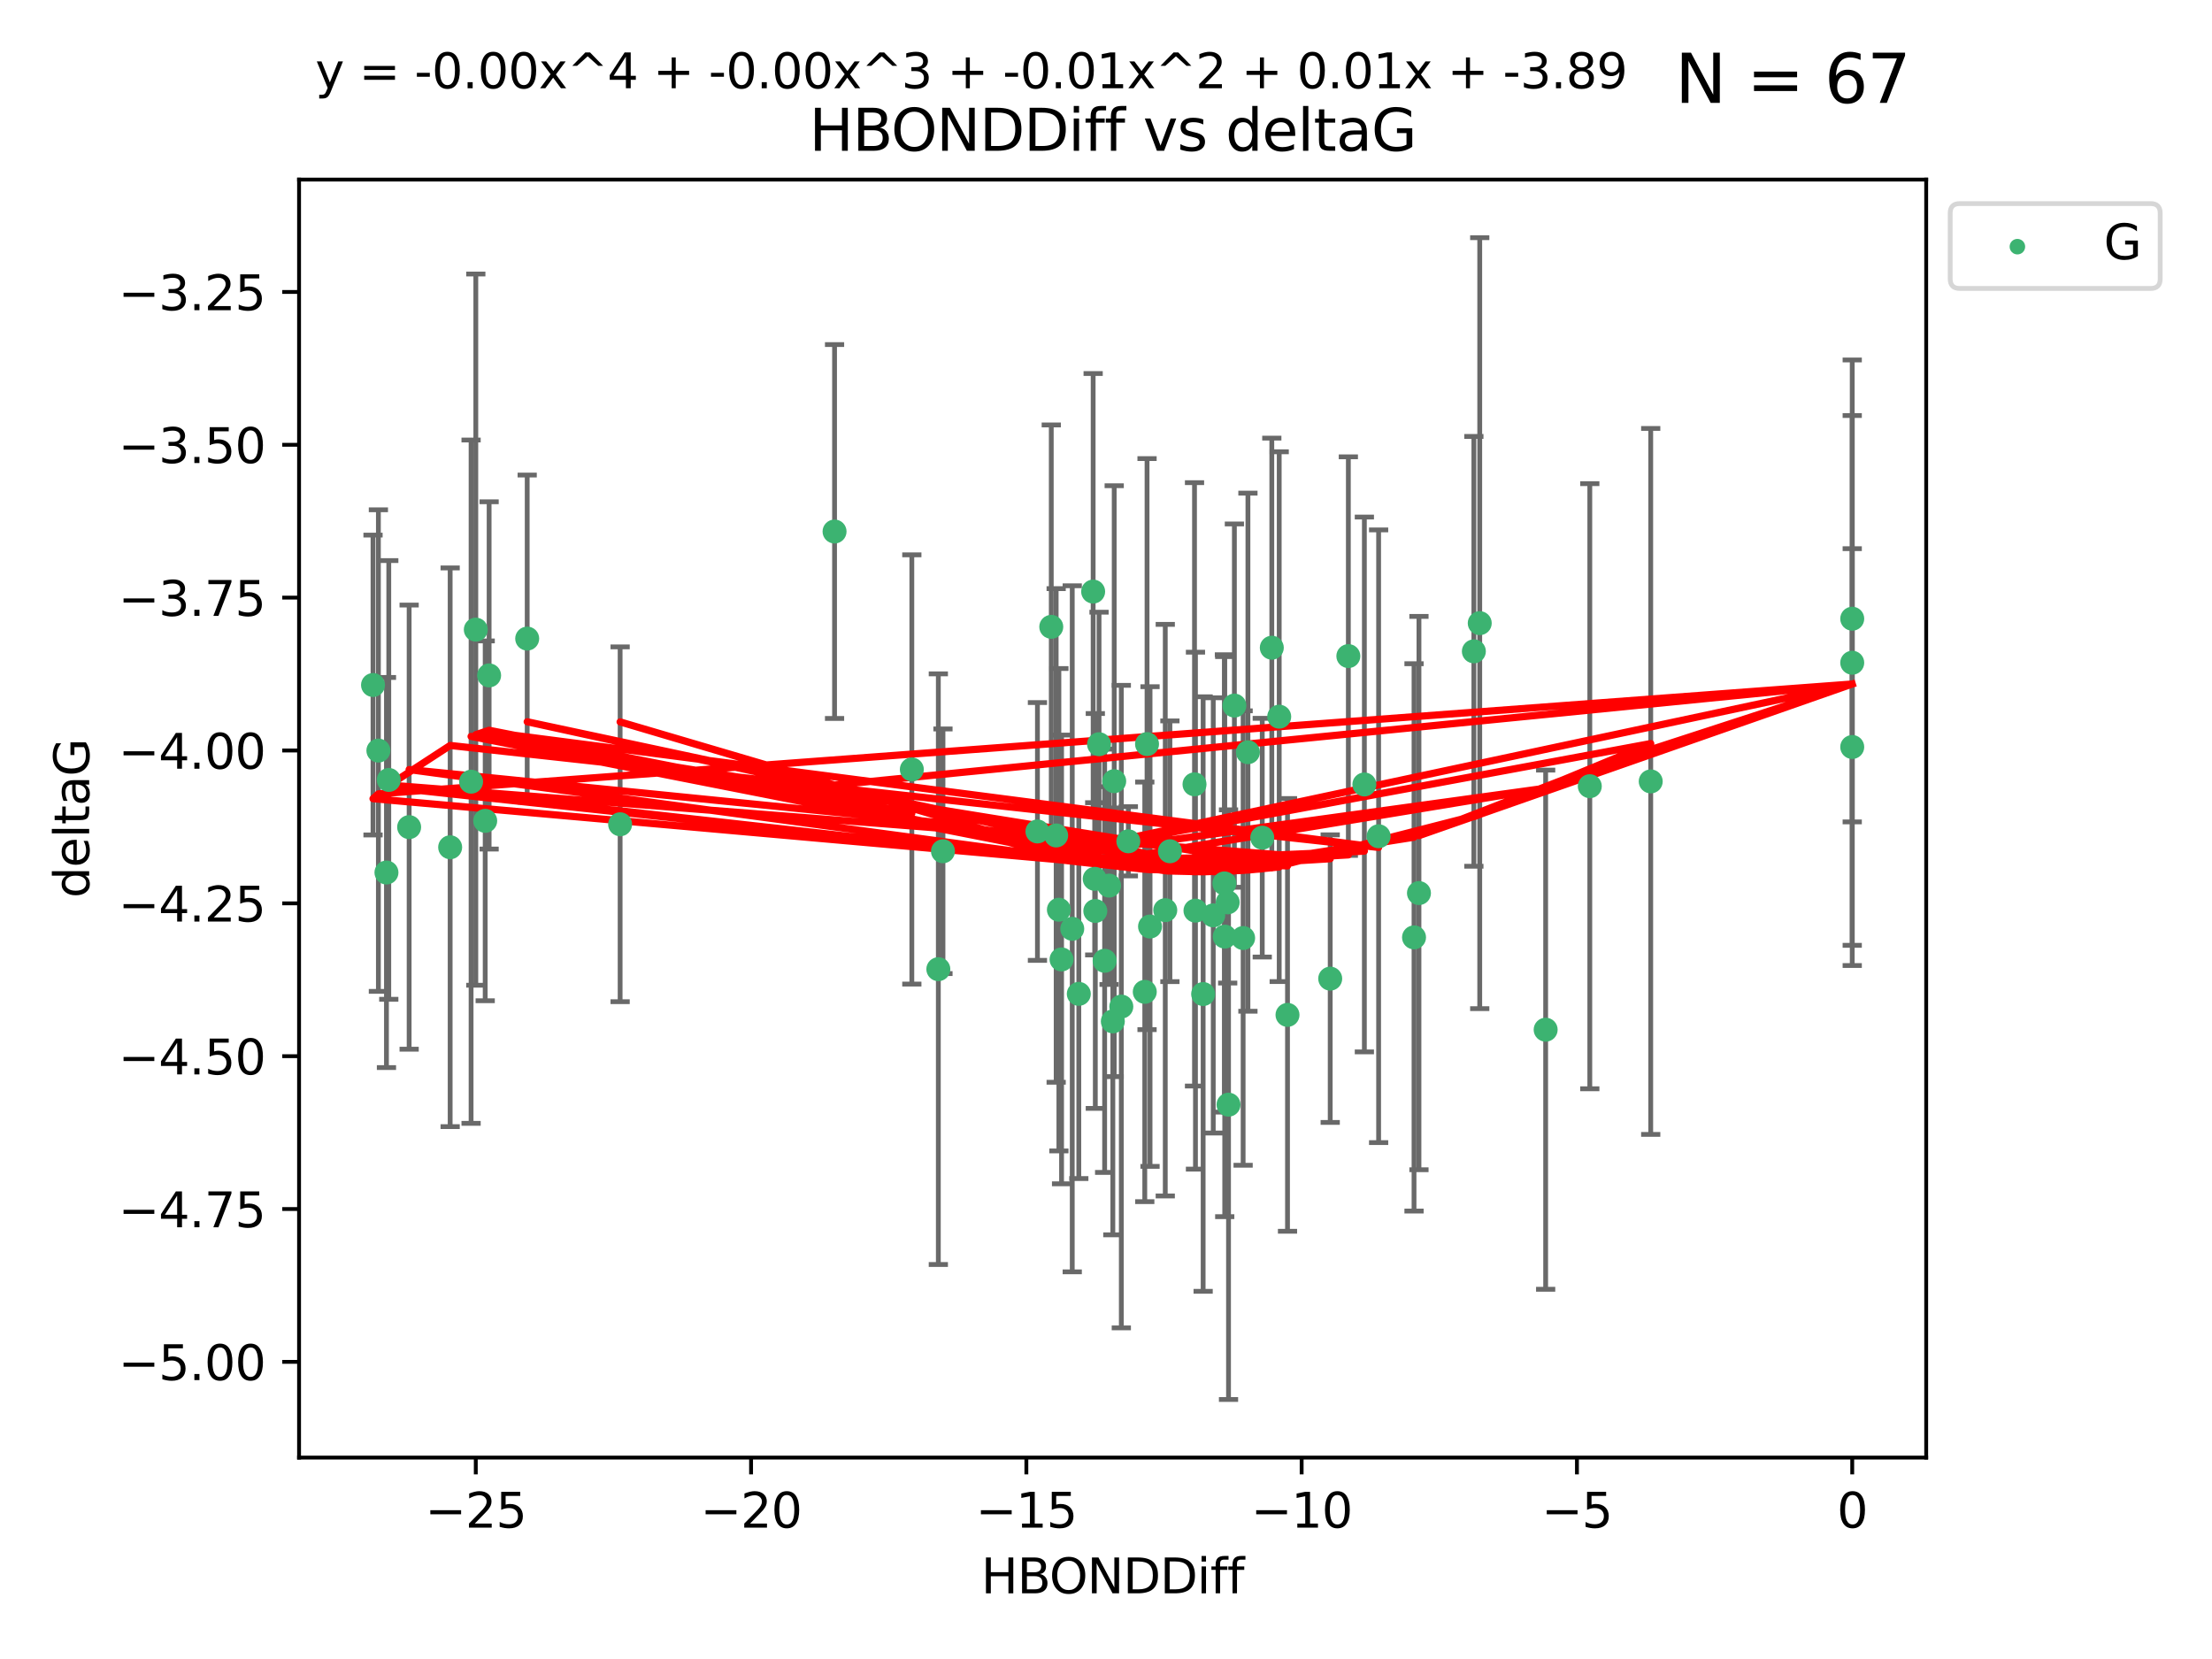 <?xml version="1.0" encoding="utf-8" standalone="no"?>
<!DOCTYPE svg PUBLIC "-//W3C//DTD SVG 1.1//EN"
  "http://www.w3.org/Graphics/SVG/1.1/DTD/svg11.dtd">
<svg xmlns:xlink="http://www.w3.org/1999/xlink" width="460.8pt" height="345.6pt" viewBox="0 0 460.8 345.6" xmlns="http://www.w3.org/2000/svg" version="1.1">
 <defs>
  <style type="text/css">*{stroke-linejoin: round; stroke-linecap: butt}</style>
 </defs>
 <g id="figure_1">
  <g id="patch_1">
   <path d="M 0 345.6 
L 460.8 345.6 
L 460.8 0 
L 0 0 
z
" style="fill: #ffffff"/>
  </g>
  <g id="axes_1">
   <g id="patch_2">
    <path d="M 62.3 303.64 
L 401.26 303.64 
L 401.26 37.411 
L 62.3 37.411 
z
" style="fill: #ffffff"/>
   </g>
   <g id="PathCollection_1">
    <defs>
     <path id="me299189ea7" d="M 0 1.118 
C 0.297 1.118 0.581 1 0.791 0.791 
C 1 0.581 1.118 0.297 1.118 0 
C 1.118 -0.297 1 -0.581 0.791 -0.791 
C 0.581 -1 0.297 -1.118 0 -1.118 
C -0.297 -1.118 -0.581 -1 -0.791 -0.791 
C -1 -0.581 -1.118 -0.297 -1.118 0 
C -1.118 0.297 -1 0.581 -0.791 0.791 
C -0.581 1 -0.297 1.118 0 1.118 
z
" style="stroke: #3cb371"/>
    </defs>
    <g clip-path="url(#pafaa0b114b)">
     <use xlink:href="#me299189ea7" x="243.714" y="177.334" style="fill: #3cb371; stroke: #3cb371"/>
     <use xlink:href="#me299189ea7" x="250.637" y="207.077" style="fill: #3cb371; stroke: #3cb371"/>
     <use xlink:href="#me299189ea7" x="258.966" y="195.407" style="fill: #3cb371; stroke: #3cb371"/>
     <use xlink:href="#me299189ea7" x="266.483" y="149.296" style="fill: #3cb371; stroke: #3cb371"/>
     <use xlink:href="#me299189ea7" x="259.966" y="156.695" style="fill: #3cb371; stroke: #3cb371"/>
     <use xlink:href="#me299189ea7" x="195.473" y="201.897" style="fill: #3cb371; stroke: #3cb371"/>
     <use xlink:href="#me299189ea7" x="85.231" y="172.307" style="fill: #3cb371; stroke: #3cb371"/>
     <use xlink:href="#me299189ea7" x="223.368" y="193.488" style="fill: #3cb371; stroke: #3cb371"/>
     <use xlink:href="#me299189ea7" x="255.75" y="187.979" style="fill: #3cb371; stroke: #3cb371"/>
     <use xlink:href="#me299189ea7" x="196.437" y="177.334" style="fill: #3cb371; stroke: #3cb371"/>
     <use xlink:href="#me299189ea7" x="221.143" y="199.867" style="fill: #3cb371; stroke: #3cb371"/>
     <use xlink:href="#me299189ea7" x="239.574" y="193.014" style="fill: #3cb371; stroke: #3cb371"/>
     <use xlink:href="#me299189ea7" x="277.107" y="203.867" style="fill: #3cb371; stroke: #3cb371"/>
     <use xlink:href="#me299189ea7" x="80.99" y="162.475" style="fill: #3cb371; stroke: #3cb371"/>
     <use xlink:href="#me299189ea7" x="238.478" y="206.62" style="fill: #3cb371; stroke: #3cb371"/>
     <use xlink:href="#me299189ea7" x="220.586" y="189.514" style="fill: #3cb371; stroke: #3cb371"/>
     <use xlink:href="#me299189ea7" x="268.211" y="211.421" style="fill: #3cb371; stroke: #3cb371"/>
     <use xlink:href="#me299189ea7" x="99.12" y="131.159" style="fill: #3cb371; stroke: #3cb371"/>
     <use xlink:href="#me299189ea7" x="101.892" y="140.7" style="fill: #3cb371; stroke: #3cb371"/>
     <use xlink:href="#me299189ea7" x="189.951" y="160.291" style="fill: #3cb371; stroke: #3cb371"/>
     <use xlink:href="#me299189ea7" x="98.136" y="162.838" style="fill: #3cb371; stroke: #3cb371"/>
     <use xlink:href="#me299189ea7" x="238.95" y="155.008" style="fill: #3cb371; stroke: #3cb371"/>
     <use xlink:href="#me299189ea7" x="255.068" y="184.029" style="fill: #3cb371; stroke: #3cb371"/>
     <use xlink:href="#me299189ea7" x="216.118" y="173.207" style="fill: #3cb371; stroke: #3cb371"/>
     <use xlink:href="#me299189ea7" x="242.746" y="189.605" style="fill: #3cb371; stroke: #3cb371"/>
     <use xlink:href="#me299189ea7" x="101.076" y="170.996" style="fill: #3cb371; stroke: #3cb371"/>
     <use xlink:href="#me299189ea7" x="287.192" y="174.206" style="fill: #3cb371; stroke: #3cb371"/>
     <use xlink:href="#me299189ea7" x="93.776" y="176.501" style="fill: #3cb371; stroke: #3cb371"/>
     <use xlink:href="#me299189ea7" x="80.506" y="181.763" style="fill: #3cb371; stroke: #3cb371"/>
     <use xlink:href="#me299189ea7" x="230.116" y="200.148" style="fill: #3cb371; stroke: #3cb371"/>
     <use xlink:href="#me299189ea7" x="233.59" y="209.692" style="fill: #3cb371; stroke: #3cb371"/>
     <use xlink:href="#me299189ea7" x="228.174" y="189.772" style="fill: #3cb371; stroke: #3cb371"/>
     <use xlink:href="#me299189ea7" x="249.039" y="189.704" style="fill: #3cb371; stroke: #3cb371"/>
     <use xlink:href="#me299189ea7" x="294.568" y="195.273" style="fill: #3cb371; stroke: #3cb371"/>
     <use xlink:href="#me299189ea7" x="248.839" y="163.39" style="fill: #3cb371; stroke: #3cb371"/>
     <use xlink:href="#me299189ea7" x="231.04" y="184.488" style="fill: #3cb371; stroke: #3cb371"/>
     <use xlink:href="#me299189ea7" x="262.95" y="174.506" style="fill: #3cb371; stroke: #3cb371"/>
     <use xlink:href="#me299189ea7" x="255.134" y="195.114" style="fill: #3cb371; stroke: #3cb371"/>
     <use xlink:href="#me299189ea7" x="252.743" y="190.692" style="fill: #3cb371; stroke: #3cb371"/>
     <use xlink:href="#me299189ea7" x="109.825" y="133.03" style="fill: #3cb371; stroke: #3cb371"/>
     <use xlink:href="#me299189ea7" x="255.923" y="230.122" style="fill: #3cb371; stroke: #3cb371"/>
     <use xlink:href="#me299189ea7" x="232.11" y="162.733" style="fill: #3cb371; stroke: #3cb371"/>
     <use xlink:href="#me299189ea7" x="228.048" y="183.074" style="fill: #3cb371; stroke: #3cb371"/>
     <use xlink:href="#me299189ea7" x="284.223" y="163.418" style="fill: #3cb371; stroke: #3cb371"/>
     <use xlink:href="#me299189ea7" x="231.824" y="212.774" style="fill: #3cb371; stroke: #3cb371"/>
     <use xlink:href="#me299189ea7" x="224.734" y="207.041" style="fill: #3cb371; stroke: #3cb371"/>
     <use xlink:href="#me299189ea7" x="280.886" y="136.676" style="fill: #3cb371; stroke: #3cb371"/>
     <use xlink:href="#me299189ea7" x="235.055" y="175.257" style="fill: #3cb371; stroke: #3cb371"/>
     <use xlink:href="#me299189ea7" x="257.145" y="146.986" style="fill: #3cb371; stroke: #3cb371"/>
     <use xlink:href="#me299189ea7" x="220.018" y="174.041" style="fill: #3cb371; stroke: #3cb371"/>
     <use xlink:href="#me299189ea7" x="321.988" y="214.503" style="fill: #3cb371; stroke: #3cb371"/>
     <use xlink:href="#me299189ea7" x="227.723" y="123.236" style="fill: #3cb371; stroke: #3cb371"/>
     <use xlink:href="#me299189ea7" x="77.707" y="142.702" style="fill: #3cb371; stroke: #3cb371"/>
     <use xlink:href="#me299189ea7" x="78.826" y="156.36" style="fill: #3cb371; stroke: #3cb371"/>
     <use xlink:href="#me299189ea7" x="385.853" y="155.613" style="fill: #3cb371; stroke: #3cb371"/>
     <use xlink:href="#me299189ea7" x="173.853" y="110.724" style="fill: #3cb371; stroke: #3cb371"/>
     <use xlink:href="#me299189ea7" x="129.184" y="171.713" style="fill: #3cb371; stroke: #3cb371"/>
     <use xlink:href="#me299189ea7" x="228.95" y="155.033" style="fill: #3cb371; stroke: #3cb371"/>
     <use xlink:href="#me299189ea7" x="264.941" y="134.929" style="fill: #3cb371; stroke: #3cb371"/>
     <use xlink:href="#me299189ea7" x="308.256" y="129.815" style="fill: #3cb371; stroke: #3cb371"/>
     <use xlink:href="#me299189ea7" x="307.034" y="135.686" style="fill: #3cb371; stroke: #3cb371"/>
     <use xlink:href="#me299189ea7" x="343.876" y="162.783" style="fill: #3cb371; stroke: #3cb371"/>
     <use xlink:href="#me299189ea7" x="218.998" y="130.581" style="fill: #3cb371; stroke: #3cb371"/>
     <use xlink:href="#me299189ea7" x="385.853" y="138.06" style="fill: #3cb371; stroke: #3cb371"/>
     <use xlink:href="#me299189ea7" x="295.595" y="186.045" style="fill: #3cb371; stroke: #3cb371"/>
     <use xlink:href="#me299189ea7" x="331.184" y="163.781" style="fill: #3cb371; stroke: #3cb371"/>
     <use xlink:href="#me299189ea7" x="385.853" y="128.89" style="fill: #3cb371; stroke: #3cb371"/>
    </g>
   </g>
   <g id="matplotlib.axis_1">
    <g id="xtick_1">
     <g id="line2d_1">
      <defs>
       <path id="m59711a74e2" d="M 0 0 
L 0 3.5 
" style="stroke: #000000; stroke-width: 0.8"/>
      </defs>
      <g>
       <use xlink:href="#m59711a74e2" x="99.114" y="303.64" style="stroke: #000000; stroke-width: 0.8"/>
      </g>
     </g>
     <g id="text_1">
      <!-- −25 -->
      <g transform="translate(88.562 318.238)scale(0.1 -0.1)">
       <defs>
        <path id="DejaVuSans-2212" d="M 678 2272 
L 4684 2272 
L 4684 1741 
L 678 1741 
L 678 2272 
z
" transform="scale(0.016)"/>
        <path id="DejaVuSans-32" d="M 1228 531 
L 3431 531 
L 3431 0 
L 469 0 
L 469 531 
Q 828 903 1448 1529 
Q 2069 2156 2228 2338 
Q 2531 2678 2651 2914 
Q 2772 3150 2772 3378 
Q 2772 3750 2511 3984 
Q 2250 4219 1831 4219 
Q 1534 4219 1204 4116 
Q 875 4013 500 3803 
L 500 4441 
Q 881 4594 1212 4672 
Q 1544 4750 1819 4750 
Q 2544 4750 2975 4387 
Q 3406 4025 3406 3419 
Q 3406 3131 3298 2873 
Q 3191 2616 2906 2266 
Q 2828 2175 2409 1742 
Q 1991 1309 1228 531 
z
" transform="scale(0.016)"/>
        <path id="DejaVuSans-35" d="M 691 4666 
L 3169 4666 
L 3169 4134 
L 1269 4134 
L 1269 2991 
Q 1406 3038 1543 3061 
Q 1681 3084 1819 3084 
Q 2600 3084 3056 2656 
Q 3513 2228 3513 1497 
Q 3513 744 3044 326 
Q 2575 -91 1722 -91 
Q 1428 -91 1123 -41 
Q 819 9 494 109 
L 494 744 
Q 775 591 1075 516 
Q 1375 441 1709 441 
Q 2250 441 2565 725 
Q 2881 1009 2881 1497 
Q 2881 1984 2565 2268 
Q 2250 2553 1709 2553 
Q 1456 2553 1204 2497 
Q 953 2441 691 2322 
L 691 4666 
z
" transform="scale(0.016)"/>
       </defs>
       <use xlink:href="#DejaVuSans-2212"/>
       <use xlink:href="#DejaVuSans-32" x="83.789"/>
       <use xlink:href="#DejaVuSans-35" x="147.412"/>
      </g>
     </g>
    </g>
    <g id="xtick_2">
     <g id="line2d_2">
      <g>
       <use xlink:href="#m59711a74e2" x="156.462" y="303.64" style="stroke: #000000; stroke-width: 0.8"/>
      </g>
     </g>
     <g id="text_2">
      <!-- −20 -->
      <g transform="translate(145.909 318.238)scale(0.1 -0.1)">
       <defs>
        <path id="DejaVuSans-30" d="M 2034 4250 
Q 1547 4250 1301 3770 
Q 1056 3291 1056 2328 
Q 1056 1369 1301 889 
Q 1547 409 2034 409 
Q 2525 409 2770 889 
Q 3016 1369 3016 2328 
Q 3016 3291 2770 3770 
Q 2525 4250 2034 4250 
z
M 2034 4750 
Q 2819 4750 3233 4129 
Q 3647 3509 3647 2328 
Q 3647 1150 3233 529 
Q 2819 -91 2034 -91 
Q 1250 -91 836 529 
Q 422 1150 422 2328 
Q 422 3509 836 4129 
Q 1250 4750 2034 4750 
z
" transform="scale(0.016)"/>
       </defs>
       <use xlink:href="#DejaVuSans-2212"/>
       <use xlink:href="#DejaVuSans-32" x="83.789"/>
       <use xlink:href="#DejaVuSans-30" x="147.412"/>
      </g>
     </g>
    </g>
    <g id="xtick_3">
     <g id="line2d_3">
      <g>
       <use xlink:href="#m59711a74e2" x="213.81" y="303.64" style="stroke: #000000; stroke-width: 0.8"/>
      </g>
     </g>
     <g id="text_3">
      <!-- −15 -->
      <g transform="translate(203.257 318.238)scale(0.1 -0.1)">
       <defs>
        <path id="DejaVuSans-31" d="M 794 531 
L 1825 531 
L 1825 4091 
L 703 3866 
L 703 4441 
L 1819 4666 
L 2450 4666 
L 2450 531 
L 3481 531 
L 3481 0 
L 794 0 
L 794 531 
z
" transform="scale(0.016)"/>
       </defs>
       <use xlink:href="#DejaVuSans-2212"/>
       <use xlink:href="#DejaVuSans-31" x="83.789"/>
       <use xlink:href="#DejaVuSans-35" x="147.412"/>
      </g>
     </g>
    </g>
    <g id="xtick_4">
     <g id="line2d_4">
      <g>
       <use xlink:href="#m59711a74e2" x="271.157" y="303.64" style="stroke: #000000; stroke-width: 0.8"/>
      </g>
     </g>
     <g id="text_4">
      <!-- −10 -->
      <g transform="translate(260.605 318.238)scale(0.1 -0.1)">
       <use xlink:href="#DejaVuSans-2212"/>
       <use xlink:href="#DejaVuSans-31" x="83.789"/>
       <use xlink:href="#DejaVuSans-30" x="147.412"/>
      </g>
     </g>
    </g>
    <g id="xtick_5">
     <g id="line2d_5">
      <g>
       <use xlink:href="#m59711a74e2" x="328.505" y="303.64" style="stroke: #000000; stroke-width: 0.8"/>
      </g>
     </g>
     <g id="text_5">
      <!-- −5 -->
      <g transform="translate(321.134 318.238)scale(0.1 -0.1)">
       <use xlink:href="#DejaVuSans-2212"/>
       <use xlink:href="#DejaVuSans-35" x="83.789"/>
      </g>
     </g>
    </g>
    <g id="xtick_6">
     <g id="line2d_6">
      <g>
       <use xlink:href="#m59711a74e2" x="385.853" y="303.64" style="stroke: #000000; stroke-width: 0.8"/>
      </g>
     </g>
     <g id="text_6">
      <!-- 0 -->
      <g transform="translate(382.671 318.238)scale(0.1 -0.1)">
       <use xlink:href="#DejaVuSans-30"/>
      </g>
     </g>
    </g>
    <g id="text_7">
     <!-- HBONDDiff -->
     <g transform="translate(204.391 331.917)scale(0.1 -0.1)">
      <defs>
       <path id="DejaVuSans-48" d="M 628 4666 
L 1259 4666 
L 1259 2753 
L 3553 2753 
L 3553 4666 
L 4184 4666 
L 4184 0 
L 3553 0 
L 3553 2222 
L 1259 2222 
L 1259 0 
L 628 0 
L 628 4666 
z
" transform="scale(0.016)"/>
       <path id="DejaVuSans-42" d="M 1259 2228 
L 1259 519 
L 2272 519 
Q 2781 519 3026 730 
Q 3272 941 3272 1375 
Q 3272 1813 3026 2020 
Q 2781 2228 2272 2228 
L 1259 2228 
z
M 1259 4147 
L 1259 2741 
L 2194 2741 
Q 2656 2741 2882 2914 
Q 3109 3088 3109 3444 
Q 3109 3797 2882 3972 
Q 2656 4147 2194 4147 
L 1259 4147 
z
M 628 4666 
L 2241 4666 
Q 2963 4666 3353 4366 
Q 3744 4066 3744 3513 
Q 3744 3084 3544 2831 
Q 3344 2578 2956 2516 
Q 3422 2416 3680 2098 
Q 3938 1781 3938 1306 
Q 3938 681 3513 340 
Q 3088 0 2303 0 
L 628 0 
L 628 4666 
z
" transform="scale(0.016)"/>
       <path id="DejaVuSans-4f" d="M 2522 4238 
Q 1834 4238 1429 3725 
Q 1025 3213 1025 2328 
Q 1025 1447 1429 934 
Q 1834 422 2522 422 
Q 3209 422 3611 934 
Q 4013 1447 4013 2328 
Q 4013 3213 3611 3725 
Q 3209 4238 2522 4238 
z
M 2522 4750 
Q 3503 4750 4090 4092 
Q 4678 3434 4678 2328 
Q 4678 1225 4090 567 
Q 3503 -91 2522 -91 
Q 1538 -91 948 565 
Q 359 1222 359 2328 
Q 359 3434 948 4092 
Q 1538 4750 2522 4750 
z
" transform="scale(0.016)"/>
       <path id="DejaVuSans-4e" d="M 628 4666 
L 1478 4666 
L 3547 763 
L 3547 4666 
L 4159 4666 
L 4159 0 
L 3309 0 
L 1241 3903 
L 1241 0 
L 628 0 
L 628 4666 
z
" transform="scale(0.016)"/>
       <path id="DejaVuSans-44" d="M 1259 4147 
L 1259 519 
L 2022 519 
Q 2988 519 3436 956 
Q 3884 1394 3884 2338 
Q 3884 3275 3436 3711 
Q 2988 4147 2022 4147 
L 1259 4147 
z
M 628 4666 
L 1925 4666 
Q 3281 4666 3915 4102 
Q 4550 3538 4550 2338 
Q 4550 1131 3912 565 
Q 3275 0 1925 0 
L 628 0 
L 628 4666 
z
" transform="scale(0.016)"/>
       <path id="DejaVuSans-69" d="M 603 3500 
L 1178 3500 
L 1178 0 
L 603 0 
L 603 3500 
z
M 603 4863 
L 1178 4863 
L 1178 4134 
L 603 4134 
L 603 4863 
z
" transform="scale(0.016)"/>
       <path id="DejaVuSans-66" d="M 2375 4863 
L 2375 4384 
L 1825 4384 
Q 1516 4384 1395 4259 
Q 1275 4134 1275 3809 
L 1275 3500 
L 2222 3500 
L 2222 3053 
L 1275 3053 
L 1275 0 
L 697 0 
L 697 3053 
L 147 3053 
L 147 3500 
L 697 3500 
L 697 3744 
Q 697 4328 969 4595 
Q 1241 4863 1831 4863 
L 2375 4863 
z
" transform="scale(0.016)"/>
      </defs>
      <use xlink:href="#DejaVuSans-48"/>
      <use xlink:href="#DejaVuSans-42" x="75.195"/>
      <use xlink:href="#DejaVuSans-4f" x="142.049"/>
      <use xlink:href="#DejaVuSans-4e" x="220.76"/>
      <use xlink:href="#DejaVuSans-44" x="295.564"/>
      <use xlink:href="#DejaVuSans-44" x="372.566"/>
      <use xlink:href="#DejaVuSans-69" x="449.568"/>
      <use xlink:href="#DejaVuSans-66" x="477.352"/>
      <use xlink:href="#DejaVuSans-66" x="512.557"/>
     </g>
    </g>
   </g>
   <g id="matplotlib.axis_2">
    <g id="ytick_1">
     <g id="line2d_7">
      <defs>
       <path id="m1ad80d3cad" d="M 0 0 
L -3.5 0 
" style="stroke: #000000; stroke-width: 0.8"/>
      </defs>
      <g>
       <use xlink:href="#m1ad80d3cad" x="62.3" y="283.7" style="stroke: #000000; stroke-width: 0.8"/>
      </g>
     </g>
     <g id="text_8">
      <!-- −5.00 -->
      <g transform="translate(24.655 287.499)scale(0.1 -0.1)">
       <defs>
        <path id="DejaVuSans-2e" d="M 684 794 
L 1344 794 
L 1344 0 
L 684 0 
L 684 794 
z
" transform="scale(0.016)"/>
       </defs>
       <use xlink:href="#DejaVuSans-2212"/>
       <use xlink:href="#DejaVuSans-35" x="83.789"/>
       <use xlink:href="#DejaVuSans-2e" x="147.412"/>
       <use xlink:href="#DejaVuSans-30" x="179.199"/>
       <use xlink:href="#DejaVuSans-30" x="242.822"/>
      </g>
     </g>
    </g>
    <g id="ytick_2">
     <g id="line2d_8">
      <g>
       <use xlink:href="#m1ad80d3cad" x="62.3" y="251.86" style="stroke: #000000; stroke-width: 0.8"/>
      </g>
     </g>
     <g id="text_9">
      <!-- −4.75 -->
      <g transform="translate(24.655 255.659)scale(0.1 -0.1)">
       <defs>
        <path id="DejaVuSans-34" d="M 2419 4116 
L 825 1625 
L 2419 1625 
L 2419 4116 
z
M 2253 4666 
L 3047 4666 
L 3047 1625 
L 3713 1625 
L 3713 1100 
L 3047 1100 
L 3047 0 
L 2419 0 
L 2419 1100 
L 313 1100 
L 313 1709 
L 2253 4666 
z
" transform="scale(0.016)"/>
        <path id="DejaVuSans-37" d="M 525 4666 
L 3525 4666 
L 3525 4397 
L 1831 0 
L 1172 0 
L 2766 4134 
L 525 4134 
L 525 4666 
z
" transform="scale(0.016)"/>
       </defs>
       <use xlink:href="#DejaVuSans-2212"/>
       <use xlink:href="#DejaVuSans-34" x="83.789"/>
       <use xlink:href="#DejaVuSans-2e" x="147.412"/>
       <use xlink:href="#DejaVuSans-37" x="179.199"/>
       <use xlink:href="#DejaVuSans-35" x="242.822"/>
      </g>
     </g>
    </g>
    <g id="ytick_3">
     <g id="line2d_9">
      <g>
       <use xlink:href="#m1ad80d3cad" x="62.3" y="220.02" style="stroke: #000000; stroke-width: 0.8"/>
      </g>
     </g>
     <g id="text_10">
      <!-- −4.50 -->
      <g transform="translate(24.655 223.819)scale(0.1 -0.1)">
       <use xlink:href="#DejaVuSans-2212"/>
       <use xlink:href="#DejaVuSans-34" x="83.789"/>
       <use xlink:href="#DejaVuSans-2e" x="147.412"/>
       <use xlink:href="#DejaVuSans-35" x="179.199"/>
       <use xlink:href="#DejaVuSans-30" x="242.822"/>
      </g>
     </g>
    </g>
    <g id="ytick_4">
     <g id="line2d_10">
      <g>
       <use xlink:href="#m1ad80d3cad" x="62.3" y="188.18" style="stroke: #000000; stroke-width: 0.8"/>
      </g>
     </g>
     <g id="text_11">
      <!-- −4.25 -->
      <g transform="translate(24.655 191.979)scale(0.1 -0.1)">
       <use xlink:href="#DejaVuSans-2212"/>
       <use xlink:href="#DejaVuSans-34" x="83.789"/>
       <use xlink:href="#DejaVuSans-2e" x="147.412"/>
       <use xlink:href="#DejaVuSans-32" x="179.199"/>
       <use xlink:href="#DejaVuSans-35" x="242.822"/>
      </g>
     </g>
    </g>
    <g id="ytick_5">
     <g id="line2d_11">
      <g>
       <use xlink:href="#m1ad80d3cad" x="62.3" y="156.339" style="stroke: #000000; stroke-width: 0.8"/>
      </g>
     </g>
     <g id="text_12">
      <!-- −4.00 -->
      <g transform="translate(24.655 160.139)scale(0.1 -0.1)">
       <use xlink:href="#DejaVuSans-2212"/>
       <use xlink:href="#DejaVuSans-34" x="83.789"/>
       <use xlink:href="#DejaVuSans-2e" x="147.412"/>
       <use xlink:href="#DejaVuSans-30" x="179.199"/>
       <use xlink:href="#DejaVuSans-30" x="242.822"/>
      </g>
     </g>
    </g>
    <g id="ytick_6">
     <g id="line2d_12">
      <g>
       <use xlink:href="#m1ad80d3cad" x="62.3" y="124.499" style="stroke: #000000; stroke-width: 0.8"/>
      </g>
     </g>
     <g id="text_13">
      <!-- −3.75 -->
      <g transform="translate(24.655 128.299)scale(0.1 -0.1)">
       <defs>
        <path id="DejaVuSans-33" d="M 2597 2516 
Q 3050 2419 3304 2112 
Q 3559 1806 3559 1356 
Q 3559 666 3084 287 
Q 2609 -91 1734 -91 
Q 1441 -91 1130 -33 
Q 819 25 488 141 
L 488 750 
Q 750 597 1062 519 
Q 1375 441 1716 441 
Q 2309 441 2620 675 
Q 2931 909 2931 1356 
Q 2931 1769 2642 2001 
Q 2353 2234 1838 2234 
L 1294 2234 
L 1294 2753 
L 1863 2753 
Q 2328 2753 2575 2939 
Q 2822 3125 2822 3475 
Q 2822 3834 2567 4026 
Q 2313 4219 1838 4219 
Q 1578 4219 1281 4162 
Q 984 4106 628 3988 
L 628 4550 
Q 988 4650 1302 4700 
Q 1616 4750 1894 4750 
Q 2613 4750 3031 4423 
Q 3450 4097 3450 3541 
Q 3450 3153 3228 2886 
Q 3006 2619 2597 2516 
z
" transform="scale(0.016)"/>
       </defs>
       <use xlink:href="#DejaVuSans-2212"/>
       <use xlink:href="#DejaVuSans-33" x="83.789"/>
       <use xlink:href="#DejaVuSans-2e" x="147.412"/>
       <use xlink:href="#DejaVuSans-37" x="179.199"/>
       <use xlink:href="#DejaVuSans-35" x="242.822"/>
      </g>
     </g>
    </g>
    <g id="ytick_7">
     <g id="line2d_13">
      <g>
       <use xlink:href="#m1ad80d3cad" x="62.3" y="92.659" style="stroke: #000000; stroke-width: 0.8"/>
      </g>
     </g>
     <g id="text_14">
      <!-- −3.50 -->
      <g transform="translate(24.655 96.458)scale(0.1 -0.1)">
       <use xlink:href="#DejaVuSans-2212"/>
       <use xlink:href="#DejaVuSans-33" x="83.789"/>
       <use xlink:href="#DejaVuSans-2e" x="147.412"/>
       <use xlink:href="#DejaVuSans-35" x="179.199"/>
       <use xlink:href="#DejaVuSans-30" x="242.822"/>
      </g>
     </g>
    </g>
    <g id="ytick_8">
     <g id="line2d_14">
      <g>
       <use xlink:href="#m1ad80d3cad" x="62.3" y="60.819" style="stroke: #000000; stroke-width: 0.8"/>
      </g>
     </g>
     <g id="text_15">
      <!-- −3.25 -->
      <g transform="translate(24.655 64.618)scale(0.1 -0.1)">
       <use xlink:href="#DejaVuSans-2212"/>
       <use xlink:href="#DejaVuSans-33" x="83.789"/>
       <use xlink:href="#DejaVuSans-2e" x="147.412"/>
       <use xlink:href="#DejaVuSans-32" x="179.199"/>
       <use xlink:href="#DejaVuSans-35" x="242.822"/>
      </g>
     </g>
    </g>
    <g id="text_16">
     <!-- deltaG -->
     <g transform="translate(18.575 187.064)rotate(-90)scale(0.1 -0.1)">
      <defs>
       <path id="DejaVuSans-64" d="M 2906 2969 
L 2906 4863 
L 3481 4863 
L 3481 0 
L 2906 0 
L 2906 525 
Q 2725 213 2448 61 
Q 2172 -91 1784 -91 
Q 1150 -91 751 415 
Q 353 922 353 1747 
Q 353 2572 751 3078 
Q 1150 3584 1784 3584 
Q 2172 3584 2448 3432 
Q 2725 3281 2906 2969 
z
M 947 1747 
Q 947 1113 1208 752 
Q 1469 391 1925 391 
Q 2381 391 2643 752 
Q 2906 1113 2906 1747 
Q 2906 2381 2643 2742 
Q 2381 3103 1925 3103 
Q 1469 3103 1208 2742 
Q 947 2381 947 1747 
z
" transform="scale(0.016)"/>
       <path id="DejaVuSans-65" d="M 3597 1894 
L 3597 1613 
L 953 1613 
Q 991 1019 1311 708 
Q 1631 397 2203 397 
Q 2534 397 2845 478 
Q 3156 559 3463 722 
L 3463 178 
Q 3153 47 2828 -22 
Q 2503 -91 2169 -91 
Q 1331 -91 842 396 
Q 353 884 353 1716 
Q 353 2575 817 3079 
Q 1281 3584 2069 3584 
Q 2775 3584 3186 3129 
Q 3597 2675 3597 1894 
z
M 3022 2063 
Q 3016 2534 2758 2815 
Q 2500 3097 2075 3097 
Q 1594 3097 1305 2825 
Q 1016 2553 972 2059 
L 3022 2063 
z
" transform="scale(0.016)"/>
       <path id="DejaVuSans-6c" d="M 603 4863 
L 1178 4863 
L 1178 0 
L 603 0 
L 603 4863 
z
" transform="scale(0.016)"/>
       <path id="DejaVuSans-74" d="M 1172 4494 
L 1172 3500 
L 2356 3500 
L 2356 3053 
L 1172 3053 
L 1172 1153 
Q 1172 725 1289 603 
Q 1406 481 1766 481 
L 2356 481 
L 2356 0 
L 1766 0 
Q 1100 0 847 248 
Q 594 497 594 1153 
L 594 3053 
L 172 3053 
L 172 3500 
L 594 3500 
L 594 4494 
L 1172 4494 
z
" transform="scale(0.016)"/>
       <path id="DejaVuSans-61" d="M 2194 1759 
Q 1497 1759 1228 1600 
Q 959 1441 959 1056 
Q 959 750 1161 570 
Q 1363 391 1709 391 
Q 2188 391 2477 730 
Q 2766 1069 2766 1631 
L 2766 1759 
L 2194 1759 
z
M 3341 1997 
L 3341 0 
L 2766 0 
L 2766 531 
Q 2569 213 2275 61 
Q 1981 -91 1556 -91 
Q 1019 -91 701 211 
Q 384 513 384 1019 
Q 384 1609 779 1909 
Q 1175 2209 1959 2209 
L 2766 2209 
L 2766 2266 
Q 2766 2663 2505 2880 
Q 2244 3097 1772 3097 
Q 1472 3097 1187 3025 
Q 903 2953 641 2809 
L 641 3341 
Q 956 3463 1253 3523 
Q 1550 3584 1831 3584 
Q 2591 3584 2966 3190 
Q 3341 2797 3341 1997 
z
" transform="scale(0.016)"/>
       <path id="DejaVuSans-47" d="M 3809 666 
L 3809 1919 
L 2778 1919 
L 2778 2438 
L 4434 2438 
L 4434 434 
Q 4069 175 3628 42 
Q 3188 -91 2688 -91 
Q 1594 -91 976 548 
Q 359 1188 359 2328 
Q 359 3472 976 4111 
Q 1594 4750 2688 4750 
Q 3144 4750 3555 4637 
Q 3966 4525 4313 4306 
L 4313 3634 
Q 3963 3931 3569 4081 
Q 3175 4231 2741 4231 
Q 1884 4231 1454 3753 
Q 1025 3275 1025 2328 
Q 1025 1384 1454 906 
Q 1884 428 2741 428 
Q 3075 428 3337 486 
Q 3600 544 3809 666 
z
" transform="scale(0.016)"/>
      </defs>
      <use xlink:href="#DejaVuSans-64"/>
      <use xlink:href="#DejaVuSans-65" x="63.477"/>
      <use xlink:href="#DejaVuSans-6c" x="125"/>
      <use xlink:href="#DejaVuSans-74" x="152.783"/>
      <use xlink:href="#DejaVuSans-61" x="191.992"/>
      <use xlink:href="#DejaVuSans-47" x="253.271"/>
     </g>
    </g>
   </g>
   <g id="LineCollection_1">
    <path d="M 243.714 204.489 
L 243.714 150.179 
" clip-path="url(#pafaa0b114b)" style="fill: none; stroke: #696969"/>
    <path d="M 250.637 269.002 
L 250.637 145.153 
" clip-path="url(#pafaa0b114b)" style="fill: none; stroke: #696969"/>
    <path d="M 258.966 242.741 
L 258.966 148.074 
" clip-path="url(#pafaa0b114b)" style="fill: none; stroke: #696969"/>
    <path d="M 266.483 204.48 
L 266.483 94.112 
" clip-path="url(#pafaa0b114b)" style="fill: none; stroke: #696969"/>
    <path d="M 259.966 210.662 
L 259.966 102.728 
" clip-path="url(#pafaa0b114b)" style="fill: none; stroke: #696969"/>
    <path d="M 195.473 263.419 
L 195.473 140.376 
" clip-path="url(#pafaa0b114b)" style="fill: none; stroke: #696969"/>
    <path d="M 85.231 218.566 
L 85.231 126.048 
" clip-path="url(#pafaa0b114b)" style="fill: none; stroke: #696969"/>
    <path d="M 223.368 264.951 
L 223.368 122.024 
" clip-path="url(#pafaa0b114b)" style="fill: none; stroke: #696969"/>
    <path d="M 255.75 204.788 
L 255.75 171.17 
" clip-path="url(#pafaa0b114b)" style="fill: none; stroke: #696969"/>
    <path d="M 196.437 202.815 
L 196.437 151.854 
" clip-path="url(#pafaa0b114b)" style="fill: none; stroke: #696969"/>
    <path d="M 221.143 246.609 
L 221.143 153.125 
" clip-path="url(#pafaa0b114b)" style="fill: none; stroke: #696969"/>
    <path d="M 239.574 242.977 
L 239.574 143.051 
" clip-path="url(#pafaa0b114b)" style="fill: none; stroke: #696969"/>
    <path d="M 277.107 233.824 
L 277.107 173.91 
" clip-path="url(#pafaa0b114b)" style="fill: none; stroke: #696969"/>
    <path d="M 80.99 208.17 
L 80.99 116.779 
" clip-path="url(#pafaa0b114b)" style="fill: none; stroke: #696969"/>
    <path d="M 238.478 250.326 
L 238.478 162.914 
" clip-path="url(#pafaa0b114b)" style="fill: none; stroke: #696969"/>
    <path d="M 220.586 239.76 
L 220.586 139.267 
" clip-path="url(#pafaa0b114b)" style="fill: none; stroke: #696969"/>
    <path d="M 268.211 256.493 
L 268.211 166.349 
" clip-path="url(#pafaa0b114b)" style="fill: none; stroke: #696969"/>
    <path d="M 99.12 205.237 
L 99.12 57.08 
" clip-path="url(#pafaa0b114b)" style="fill: none; stroke: #696969"/>
    <path d="M 101.892 176.873 
L 101.892 104.527 
" clip-path="url(#pafaa0b114b)" style="fill: none; stroke: #696969"/>
    <path d="M 189.951 204.999 
L 189.951 115.582 
" clip-path="url(#pafaa0b114b)" style="fill: none; stroke: #696969"/>
    <path d="M 98.136 234.014 
L 98.136 91.661 
" clip-path="url(#pafaa0b114b)" style="fill: none; stroke: #696969"/>
    <path d="M 238.95 214.486 
L 238.95 95.53 
" clip-path="url(#pafaa0b114b)" style="fill: none; stroke: #696969"/>
    <path d="M 255.068 231.672 
L 255.068 136.387 
" clip-path="url(#pafaa0b114b)" style="fill: none; stroke: #696969"/>
    <path d="M 216.118 200.063 
L 216.118 146.352 
" clip-path="url(#pafaa0b114b)" style="fill: none; stroke: #696969"/>
    <path d="M 242.746 249.141 
L 242.746 130.07 
" clip-path="url(#pafaa0b114b)" style="fill: none; stroke: #696969"/>
    <path d="M 101.076 208.473 
L 101.076 133.518 
" clip-path="url(#pafaa0b114b)" style="fill: none; stroke: #696969"/>
    <path d="M 287.192 238.022 
L 287.192 110.389 
" clip-path="url(#pafaa0b114b)" style="fill: none; stroke: #696969"/>
    <path d="M 93.776 234.695 
L 93.776 118.308 
" clip-path="url(#pafaa0b114b)" style="fill: none; stroke: #696969"/>
    <path d="M 80.506 222.398 
L 80.506 141.128 
" clip-path="url(#pafaa0b114b)" style="fill: none; stroke: #696969"/>
    <path d="M 230.116 244.237 
L 230.116 156.059 
" clip-path="url(#pafaa0b114b)" style="fill: none; stroke: #696969"/>
    <path d="M 233.59 276.619 
L 233.59 142.765 
" clip-path="url(#pafaa0b114b)" style="fill: none; stroke: #696969"/>
    <path d="M 228.174 230.901 
L 228.174 148.642 
" clip-path="url(#pafaa0b114b)" style="fill: none; stroke: #696969"/>
    <path d="M 249.039 243.55 
L 249.039 135.858 
" clip-path="url(#pafaa0b114b)" style="fill: none; stroke: #696969"/>
    <path d="M 294.568 252.284 
L 294.568 138.263 
" clip-path="url(#pafaa0b114b)" style="fill: none; stroke: #696969"/>
    <path d="M 248.839 226.237 
L 248.839 100.543 
" clip-path="url(#pafaa0b114b)" style="fill: none; stroke: #696969"/>
    <path d="M 231.04 205.082 
L 231.04 163.894 
" clip-path="url(#pafaa0b114b)" style="fill: none; stroke: #696969"/>
    <path d="M 262.95 199.368 
L 262.95 149.645 
" clip-path="url(#pafaa0b114b)" style="fill: none; stroke: #696969"/>
    <path d="M 255.134 253.451 
L 255.134 136.776 
" clip-path="url(#pafaa0b114b)" style="fill: none; stroke: #696969"/>
    <path d="M 252.743 236.026 
L 252.743 145.358 
" clip-path="url(#pafaa0b114b)" style="fill: none; stroke: #696969"/>
    <path d="M 109.825 167.098 
L 109.825 98.962 
" clip-path="url(#pafaa0b114b)" style="fill: none; stroke: #696969"/>
    <path d="M 255.923 291.539 
L 255.923 168.704 
" clip-path="url(#pafaa0b114b)" style="fill: none; stroke: #696969"/>
    <path d="M 232.11 224.28 
L 232.11 101.185 
" clip-path="url(#pafaa0b114b)" style="fill: none; stroke: #696969"/>
    <path d="M 228.048 198.932 
L 228.048 167.216 
" clip-path="url(#pafaa0b114b)" style="fill: none; stroke: #696969"/>
    <path d="M 284.223 219.129 
L 284.223 107.708 
" clip-path="url(#pafaa0b114b)" style="fill: none; stroke: #696969"/>
    <path d="M 231.824 257.239 
L 231.824 168.309 
" clip-path="url(#pafaa0b114b)" style="fill: none; stroke: #696969"/>
    <path d="M 224.734 245.516 
L 224.734 168.567 
" clip-path="url(#pafaa0b114b)" style="fill: none; stroke: #696969"/>
    <path d="M 280.886 178.189 
L 280.886 95.164 
" clip-path="url(#pafaa0b114b)" style="fill: none; stroke: #696969"/>
    <path d="M 235.055 182.47 
L 235.055 168.044 
" clip-path="url(#pafaa0b114b)" style="fill: none; stroke: #696969"/>
    <path d="M 257.145 184.828 
L 257.145 109.145 
" clip-path="url(#pafaa0b114b)" style="fill: none; stroke: #696969"/>
    <path d="M 220.018 225.457 
L 220.018 122.624 
" clip-path="url(#pafaa0b114b)" style="fill: none; stroke: #696969"/>
    <path d="M 321.988 268.58 
L 321.988 160.427 
" clip-path="url(#pafaa0b114b)" style="fill: none; stroke: #696969"/>
    <path d="M 227.723 168.657 
L 227.723 77.815 
" clip-path="url(#pafaa0b114b)" style="fill: none; stroke: #696969"/>
    <path d="M 77.707 173.936 
L 77.707 111.469 
" clip-path="url(#pafaa0b114b)" style="fill: none; stroke: #696969"/>
    <path d="M 78.826 206.521 
L 78.826 106.198 
" clip-path="url(#pafaa0b114b)" style="fill: none; stroke: #696969"/>
    <path d="M 385.853 196.928 
L 385.853 114.299 
" clip-path="url(#pafaa0b114b)" style="fill: none; stroke: #696969"/>
    <path d="M 173.853 149.667 
L 173.853 71.782 
" clip-path="url(#pafaa0b114b)" style="fill: none; stroke: #696969"/>
    <path d="M 129.184 208.671 
L 129.184 134.755 
" clip-path="url(#pafaa0b114b)" style="fill: none; stroke: #696969"/>
    <path d="M 228.95 182.533 
L 228.95 127.534 
" clip-path="url(#pafaa0b114b)" style="fill: none; stroke: #696969"/>
    <path d="M 264.941 178.591 
L 264.941 91.266 
" clip-path="url(#pafaa0b114b)" style="fill: none; stroke: #696969"/>
    <path d="M 308.256 210.117 
L 308.256 49.513 
" clip-path="url(#pafaa0b114b)" style="fill: none; stroke: #696969"/>
    <path d="M 307.034 180.454 
L 307.034 90.919 
" clip-path="url(#pafaa0b114b)" style="fill: none; stroke: #696969"/>
    <path d="M 343.876 236.313 
L 343.876 89.253 
" clip-path="url(#pafaa0b114b)" style="fill: none; stroke: #696969"/>
    <path d="M 218.998 172.639 
L 218.998 88.523 
" clip-path="url(#pafaa0b114b)" style="fill: none; stroke: #696969"/>
    <path d="M 385.853 201.132 
L 385.853 74.989 
" clip-path="url(#pafaa0b114b)" style="fill: none; stroke: #696969"/>
    <path d="M 295.595 243.679 
L 295.595 128.41 
" clip-path="url(#pafaa0b114b)" style="fill: none; stroke: #696969"/>
    <path d="M 331.184 226.81 
L 331.184 100.753 
" clip-path="url(#pafaa0b114b)" style="fill: none; stroke: #696969"/>
    <path d="M 385.853 171.214 
L 385.853 86.565 
" clip-path="url(#pafaa0b114b)" style="fill: none; stroke: #696969"/>
   </g>
   <g id="line2d_15">
    <defs>
     <path id="m1e10ada124" d="M 2 0 
L -2 -0 
" style="stroke: #696969"/>
    </defs>
    <g clip-path="url(#pafaa0b114b)">
     <use xlink:href="#m1e10ada124" x="243.714" y="204.489" style="fill: #696969; stroke: #696969"/>
     <use xlink:href="#m1e10ada124" x="250.637" y="269.002" style="fill: #696969; stroke: #696969"/>
     <use xlink:href="#m1e10ada124" x="258.966" y="242.741" style="fill: #696969; stroke: #696969"/>
     <use xlink:href="#m1e10ada124" x="266.483" y="204.48" style="fill: #696969; stroke: #696969"/>
     <use xlink:href="#m1e10ada124" x="259.966" y="210.662" style="fill: #696969; stroke: #696969"/>
     <use xlink:href="#m1e10ada124" x="195.473" y="263.419" style="fill: #696969; stroke: #696969"/>
     <use xlink:href="#m1e10ada124" x="85.231" y="218.566" style="fill: #696969; stroke: #696969"/>
     <use xlink:href="#m1e10ada124" x="223.368" y="264.951" style="fill: #696969; stroke: #696969"/>
     <use xlink:href="#m1e10ada124" x="255.75" y="204.788" style="fill: #696969; stroke: #696969"/>
     <use xlink:href="#m1e10ada124" x="196.437" y="202.815" style="fill: #696969; stroke: #696969"/>
     <use xlink:href="#m1e10ada124" x="221.143" y="246.609" style="fill: #696969; stroke: #696969"/>
     <use xlink:href="#m1e10ada124" x="239.574" y="242.977" style="fill: #696969; stroke: #696969"/>
     <use xlink:href="#m1e10ada124" x="277.107" y="233.824" style="fill: #696969; stroke: #696969"/>
     <use xlink:href="#m1e10ada124" x="80.99" y="208.17" style="fill: #696969; stroke: #696969"/>
     <use xlink:href="#m1e10ada124" x="238.478" y="250.326" style="fill: #696969; stroke: #696969"/>
     <use xlink:href="#m1e10ada124" x="220.586" y="239.76" style="fill: #696969; stroke: #696969"/>
     <use xlink:href="#m1e10ada124" x="268.211" y="256.493" style="fill: #696969; stroke: #696969"/>
     <use xlink:href="#m1e10ada124" x="99.12" y="205.237" style="fill: #696969; stroke: #696969"/>
     <use xlink:href="#m1e10ada124" x="101.892" y="176.873" style="fill: #696969; stroke: #696969"/>
     <use xlink:href="#m1e10ada124" x="189.951" y="204.999" style="fill: #696969; stroke: #696969"/>
     <use xlink:href="#m1e10ada124" x="98.136" y="234.014" style="fill: #696969; stroke: #696969"/>
     <use xlink:href="#m1e10ada124" x="238.95" y="214.486" style="fill: #696969; stroke: #696969"/>
     <use xlink:href="#m1e10ada124" x="255.068" y="231.672" style="fill: #696969; stroke: #696969"/>
     <use xlink:href="#m1e10ada124" x="216.118" y="200.063" style="fill: #696969; stroke: #696969"/>
     <use xlink:href="#m1e10ada124" x="242.746" y="249.141" style="fill: #696969; stroke: #696969"/>
     <use xlink:href="#m1e10ada124" x="101.076" y="208.473" style="fill: #696969; stroke: #696969"/>
     <use xlink:href="#m1e10ada124" x="287.192" y="238.022" style="fill: #696969; stroke: #696969"/>
     <use xlink:href="#m1e10ada124" x="93.776" y="234.695" style="fill: #696969; stroke: #696969"/>
     <use xlink:href="#m1e10ada124" x="80.506" y="222.398" style="fill: #696969; stroke: #696969"/>
     <use xlink:href="#m1e10ada124" x="230.116" y="244.237" style="fill: #696969; stroke: #696969"/>
     <use xlink:href="#m1e10ada124" x="233.59" y="276.619" style="fill: #696969; stroke: #696969"/>
     <use xlink:href="#m1e10ada124" x="228.174" y="230.901" style="fill: #696969; stroke: #696969"/>
     <use xlink:href="#m1e10ada124" x="249.039" y="243.55" style="fill: #696969; stroke: #696969"/>
     <use xlink:href="#m1e10ada124" x="294.568" y="252.284" style="fill: #696969; stroke: #696969"/>
     <use xlink:href="#m1e10ada124" x="248.839" y="226.237" style="fill: #696969; stroke: #696969"/>
     <use xlink:href="#m1e10ada124" x="231.04" y="205.082" style="fill: #696969; stroke: #696969"/>
     <use xlink:href="#m1e10ada124" x="262.95" y="199.368" style="fill: #696969; stroke: #696969"/>
     <use xlink:href="#m1e10ada124" x="255.134" y="253.451" style="fill: #696969; stroke: #696969"/>
     <use xlink:href="#m1e10ada124" x="252.743" y="236.026" style="fill: #696969; stroke: #696969"/>
     <use xlink:href="#m1e10ada124" x="109.825" y="167.098" style="fill: #696969; stroke: #696969"/>
     <use xlink:href="#m1e10ada124" x="255.923" y="291.539" style="fill: #696969; stroke: #696969"/>
     <use xlink:href="#m1e10ada124" x="232.11" y="224.28" style="fill: #696969; stroke: #696969"/>
     <use xlink:href="#m1e10ada124" x="228.048" y="198.932" style="fill: #696969; stroke: #696969"/>
     <use xlink:href="#m1e10ada124" x="284.223" y="219.129" style="fill: #696969; stroke: #696969"/>
     <use xlink:href="#m1e10ada124" x="231.824" y="257.239" style="fill: #696969; stroke: #696969"/>
     <use xlink:href="#m1e10ada124" x="224.734" y="245.516" style="fill: #696969; stroke: #696969"/>
     <use xlink:href="#m1e10ada124" x="280.886" y="178.189" style="fill: #696969; stroke: #696969"/>
     <use xlink:href="#m1e10ada124" x="235.055" y="182.47" style="fill: #696969; stroke: #696969"/>
     <use xlink:href="#m1e10ada124" x="257.145" y="184.828" style="fill: #696969; stroke: #696969"/>
     <use xlink:href="#m1e10ada124" x="220.018" y="225.457" style="fill: #696969; stroke: #696969"/>
     <use xlink:href="#m1e10ada124" x="321.988" y="268.58" style="fill: #696969; stroke: #696969"/>
     <use xlink:href="#m1e10ada124" x="227.723" y="168.657" style="fill: #696969; stroke: #696969"/>
     <use xlink:href="#m1e10ada124" x="77.707" y="173.936" style="fill: #696969; stroke: #696969"/>
     <use xlink:href="#m1e10ada124" x="78.826" y="206.521" style="fill: #696969; stroke: #696969"/>
     <use xlink:href="#m1e10ada124" x="385.853" y="196.928" style="fill: #696969; stroke: #696969"/>
     <use xlink:href="#m1e10ada124" x="173.853" y="149.667" style="fill: #696969; stroke: #696969"/>
     <use xlink:href="#m1e10ada124" x="129.184" y="208.671" style="fill: #696969; stroke: #696969"/>
     <use xlink:href="#m1e10ada124" x="228.95" y="182.533" style="fill: #696969; stroke: #696969"/>
     <use xlink:href="#m1e10ada124" x="264.941" y="178.591" style="fill: #696969; stroke: #696969"/>
     <use xlink:href="#m1e10ada124" x="308.256" y="210.117" style="fill: #696969; stroke: #696969"/>
     <use xlink:href="#m1e10ada124" x="307.034" y="180.454" style="fill: #696969; stroke: #696969"/>
     <use xlink:href="#m1e10ada124" x="343.876" y="236.313" style="fill: #696969; stroke: #696969"/>
     <use xlink:href="#m1e10ada124" x="218.998" y="172.639" style="fill: #696969; stroke: #696969"/>
     <use xlink:href="#m1e10ada124" x="385.853" y="201.132" style="fill: #696969; stroke: #696969"/>
     <use xlink:href="#m1e10ada124" x="295.595" y="243.679" style="fill: #696969; stroke: #696969"/>
     <use xlink:href="#m1e10ada124" x="331.184" y="226.81" style="fill: #696969; stroke: #696969"/>
     <use xlink:href="#m1e10ada124" x="385.853" y="171.214" style="fill: #696969; stroke: #696969"/>
    </g>
   </g>
   <g id="line2d_16">
    <g clip-path="url(#pafaa0b114b)">
     <use xlink:href="#m1e10ada124" x="243.714" y="150.179" style="fill: #696969; stroke: #696969"/>
     <use xlink:href="#m1e10ada124" x="250.637" y="145.153" style="fill: #696969; stroke: #696969"/>
     <use xlink:href="#m1e10ada124" x="258.966" y="148.074" style="fill: #696969; stroke: #696969"/>
     <use xlink:href="#m1e10ada124" x="266.483" y="94.112" style="fill: #696969; stroke: #696969"/>
     <use xlink:href="#m1e10ada124" x="259.966" y="102.728" style="fill: #696969; stroke: #696969"/>
     <use xlink:href="#m1e10ada124" x="195.473" y="140.376" style="fill: #696969; stroke: #696969"/>
     <use xlink:href="#m1e10ada124" x="85.231" y="126.048" style="fill: #696969; stroke: #696969"/>
     <use xlink:href="#m1e10ada124" x="223.368" y="122.024" style="fill: #696969; stroke: #696969"/>
     <use xlink:href="#m1e10ada124" x="255.75" y="171.17" style="fill: #696969; stroke: #696969"/>
     <use xlink:href="#m1e10ada124" x="196.437" y="151.854" style="fill: #696969; stroke: #696969"/>
     <use xlink:href="#m1e10ada124" x="221.143" y="153.125" style="fill: #696969; stroke: #696969"/>
     <use xlink:href="#m1e10ada124" x="239.574" y="143.051" style="fill: #696969; stroke: #696969"/>
     <use xlink:href="#m1e10ada124" x="277.107" y="173.91" style="fill: #696969; stroke: #696969"/>
     <use xlink:href="#m1e10ada124" x="80.99" y="116.779" style="fill: #696969; stroke: #696969"/>
     <use xlink:href="#m1e10ada124" x="238.478" y="162.914" style="fill: #696969; stroke: #696969"/>
     <use xlink:href="#m1e10ada124" x="220.586" y="139.267" style="fill: #696969; stroke: #696969"/>
     <use xlink:href="#m1e10ada124" x="268.211" y="166.349" style="fill: #696969; stroke: #696969"/>
     <use xlink:href="#m1e10ada124" x="99.12" y="57.08" style="fill: #696969; stroke: #696969"/>
     <use xlink:href="#m1e10ada124" x="101.892" y="104.527" style="fill: #696969; stroke: #696969"/>
     <use xlink:href="#m1e10ada124" x="189.951" y="115.582" style="fill: #696969; stroke: #696969"/>
     <use xlink:href="#m1e10ada124" x="98.136" y="91.661" style="fill: #696969; stroke: #696969"/>
     <use xlink:href="#m1e10ada124" x="238.95" y="95.53" style="fill: #696969; stroke: #696969"/>
     <use xlink:href="#m1e10ada124" x="255.068" y="136.387" style="fill: #696969; stroke: #696969"/>
     <use xlink:href="#m1e10ada124" x="216.118" y="146.352" style="fill: #696969; stroke: #696969"/>
     <use xlink:href="#m1e10ada124" x="242.746" y="130.07" style="fill: #696969; stroke: #696969"/>
     <use xlink:href="#m1e10ada124" x="101.076" y="133.518" style="fill: #696969; stroke: #696969"/>
     <use xlink:href="#m1e10ada124" x="287.192" y="110.389" style="fill: #696969; stroke: #696969"/>
     <use xlink:href="#m1e10ada124" x="93.776" y="118.308" style="fill: #696969; stroke: #696969"/>
     <use xlink:href="#m1e10ada124" x="80.506" y="141.128" style="fill: #696969; stroke: #696969"/>
     <use xlink:href="#m1e10ada124" x="230.116" y="156.059" style="fill: #696969; stroke: #696969"/>
     <use xlink:href="#m1e10ada124" x="233.59" y="142.765" style="fill: #696969; stroke: #696969"/>
     <use xlink:href="#m1e10ada124" x="228.174" y="148.642" style="fill: #696969; stroke: #696969"/>
     <use xlink:href="#m1e10ada124" x="249.039" y="135.858" style="fill: #696969; stroke: #696969"/>
     <use xlink:href="#m1e10ada124" x="294.568" y="138.263" style="fill: #696969; stroke: #696969"/>
     <use xlink:href="#m1e10ada124" x="248.839" y="100.543" style="fill: #696969; stroke: #696969"/>
     <use xlink:href="#m1e10ada124" x="231.04" y="163.894" style="fill: #696969; stroke: #696969"/>
     <use xlink:href="#m1e10ada124" x="262.95" y="149.645" style="fill: #696969; stroke: #696969"/>
     <use xlink:href="#m1e10ada124" x="255.134" y="136.776" style="fill: #696969; stroke: #696969"/>
     <use xlink:href="#m1e10ada124" x="252.743" y="145.358" style="fill: #696969; stroke: #696969"/>
     <use xlink:href="#m1e10ada124" x="109.825" y="98.962" style="fill: #696969; stroke: #696969"/>
     <use xlink:href="#m1e10ada124" x="255.923" y="168.704" style="fill: #696969; stroke: #696969"/>
     <use xlink:href="#m1e10ada124" x="232.11" y="101.185" style="fill: #696969; stroke: #696969"/>
     <use xlink:href="#m1e10ada124" x="228.048" y="167.216" style="fill: #696969; stroke: #696969"/>
     <use xlink:href="#m1e10ada124" x="284.223" y="107.708" style="fill: #696969; stroke: #696969"/>
     <use xlink:href="#m1e10ada124" x="231.824" y="168.309" style="fill: #696969; stroke: #696969"/>
     <use xlink:href="#m1e10ada124" x="224.734" y="168.567" style="fill: #696969; stroke: #696969"/>
     <use xlink:href="#m1e10ada124" x="280.886" y="95.164" style="fill: #696969; stroke: #696969"/>
     <use xlink:href="#m1e10ada124" x="235.055" y="168.044" style="fill: #696969; stroke: #696969"/>
     <use xlink:href="#m1e10ada124" x="257.145" y="109.145" style="fill: #696969; stroke: #696969"/>
     <use xlink:href="#m1e10ada124" x="220.018" y="122.624" style="fill: #696969; stroke: #696969"/>
     <use xlink:href="#m1e10ada124" x="321.988" y="160.427" style="fill: #696969; stroke: #696969"/>
     <use xlink:href="#m1e10ada124" x="227.723" y="77.815" style="fill: #696969; stroke: #696969"/>
     <use xlink:href="#m1e10ada124" x="77.707" y="111.469" style="fill: #696969; stroke: #696969"/>
     <use xlink:href="#m1e10ada124" x="78.826" y="106.198" style="fill: #696969; stroke: #696969"/>
     <use xlink:href="#m1e10ada124" x="385.853" y="114.299" style="fill: #696969; stroke: #696969"/>
     <use xlink:href="#m1e10ada124" x="173.853" y="71.782" style="fill: #696969; stroke: #696969"/>
     <use xlink:href="#m1e10ada124" x="129.184" y="134.755" style="fill: #696969; stroke: #696969"/>
     <use xlink:href="#m1e10ada124" x="228.95" y="127.534" style="fill: #696969; stroke: #696969"/>
     <use xlink:href="#m1e10ada124" x="264.941" y="91.266" style="fill: #696969; stroke: #696969"/>
     <use xlink:href="#m1e10ada124" x="308.256" y="49.513" style="fill: #696969; stroke: #696969"/>
     <use xlink:href="#m1e10ada124" x="307.034" y="90.919" style="fill: #696969; stroke: #696969"/>
     <use xlink:href="#m1e10ada124" x="343.876" y="89.253" style="fill: #696969; stroke: #696969"/>
     <use xlink:href="#m1e10ada124" x="218.998" y="88.523" style="fill: #696969; stroke: #696969"/>
     <use xlink:href="#m1e10ada124" x="385.853" y="74.989" style="fill: #696969; stroke: #696969"/>
     <use xlink:href="#m1e10ada124" x="295.595" y="128.41" style="fill: #696969; stroke: #696969"/>
     <use xlink:href="#m1e10ada124" x="331.184" y="100.753" style="fill: #696969; stroke: #696969"/>
     <use xlink:href="#m1e10ada124" x="385.853" y="86.565" style="fill: #696969; stroke: #696969"/>
    </g>
   </g>
   <g id="line2d_17">
    <path d="M 243.714 181.449 
L 250.637 181.611 
L 258.966 181.322 
L 266.483 180.61 
L 259.966 181.252 
L 195.473 171.354 
L 85.231 160.318 
L 223.368 178.943 
L 255.75 181.496 
L 196.437 171.677 
L 221.143 178.496 
L 239.574 181.18 
L 277.107 178.893 
L 80.99 163.535 
L 238.478 181.088 
L 220.586 178.379 
L 268.211 180.387 
L 99.12 153.045 
L 101.892 152.128 
L 189.951 169.447 
L 98.136 153.411 
L 238.95 181.129 
L 255.068 181.523 
L 216.118 177.375 
L 242.746 181.398 
L 101.076 152.381 
L 287.192 176.537 
L 93.776 155.291 
L 80.506 163.935 
L 230.116 180.097 
L 233.59 180.569 
L 228.174 179.796 
L 249.039 181.606 
L 294.568 174.406 
L 248.839 181.604 
L 231.04 180.231 
L 262.95 180.998 
L 255.134 181.521 
L 252.743 181.588 
L 109.825 150.355 
L 255.923 181.489 
L 232.11 180.378 
L 228.048 179.776 
L 284.223 177.3 
L 231.824 180.34 
L 224.734 179.201 
L 280.886 178.089 
L 235.055 180.743 
L 257.145 181.431 
L 220.018 178.259 
L 321.988 164.193 
L 227.723 179.723 
L 77.707 166.381 
L 78.826 165.375 
L 385.853 142.495 
L 173.853 163.536 
L 129.184 150.385 
L 228.95 179.92 
L 264.941 180.791 
L 308.256 169.68 
L 307.034 170.137 
L 343.876 154.897 
L 218.998 178.036 
L 385.853 142.495 
L 295.595 174.084 
L 331.184 160.291 
L 385.853 142.495 
" clip-path="url(#pafaa0b114b)" style="fill: none; stroke: #ff0000; stroke-width: 1.5; stroke-linecap: square"/>
   </g>
   <g id="line2d_18">
    <defs>
     <path id="md8728d2d74" d="M 0 2 
C 0.53 2 1.039 1.789 1.414 1.414 
C 1.789 1.039 2 0.53 2 0 
C 2 -0.53 1.789 -1.039 1.414 -1.414 
C 1.039 -1.789 0.53 -2 0 -2 
C -0.53 -2 -1.039 -1.789 -1.414 -1.414 
C -1.789 -1.039 -2 -0.53 -2 0 
C -2 0.53 -1.789 1.039 -1.414 1.414 
C -1.039 1.789 -0.53 2 0 2 
z
" style="stroke: #3cb371"/>
    </defs>
    <g clip-path="url(#pafaa0b114b)">
     <use xlink:href="#md8728d2d74" x="243.714" y="177.334" style="fill: #3cb371; stroke: #3cb371"/>
     <use xlink:href="#md8728d2d74" x="250.637" y="207.077" style="fill: #3cb371; stroke: #3cb371"/>
     <use xlink:href="#md8728d2d74" x="258.966" y="195.407" style="fill: #3cb371; stroke: #3cb371"/>
     <use xlink:href="#md8728d2d74" x="266.483" y="149.296" style="fill: #3cb371; stroke: #3cb371"/>
     <use xlink:href="#md8728d2d74" x="259.966" y="156.695" style="fill: #3cb371; stroke: #3cb371"/>
     <use xlink:href="#md8728d2d74" x="195.473" y="201.897" style="fill: #3cb371; stroke: #3cb371"/>
     <use xlink:href="#md8728d2d74" x="85.231" y="172.307" style="fill: #3cb371; stroke: #3cb371"/>
     <use xlink:href="#md8728d2d74" x="223.368" y="193.488" style="fill: #3cb371; stroke: #3cb371"/>
     <use xlink:href="#md8728d2d74" x="255.75" y="187.979" style="fill: #3cb371; stroke: #3cb371"/>
     <use xlink:href="#md8728d2d74" x="196.437" y="177.334" style="fill: #3cb371; stroke: #3cb371"/>
     <use xlink:href="#md8728d2d74" x="221.143" y="199.867" style="fill: #3cb371; stroke: #3cb371"/>
     <use xlink:href="#md8728d2d74" x="239.574" y="193.014" style="fill: #3cb371; stroke: #3cb371"/>
     <use xlink:href="#md8728d2d74" x="277.107" y="203.867" style="fill: #3cb371; stroke: #3cb371"/>
     <use xlink:href="#md8728d2d74" x="80.99" y="162.475" style="fill: #3cb371; stroke: #3cb371"/>
     <use xlink:href="#md8728d2d74" x="238.478" y="206.62" style="fill: #3cb371; stroke: #3cb371"/>
     <use xlink:href="#md8728d2d74" x="220.586" y="189.514" style="fill: #3cb371; stroke: #3cb371"/>
     <use xlink:href="#md8728d2d74" x="268.211" y="211.421" style="fill: #3cb371; stroke: #3cb371"/>
     <use xlink:href="#md8728d2d74" x="99.12" y="131.159" style="fill: #3cb371; stroke: #3cb371"/>
     <use xlink:href="#md8728d2d74" x="101.892" y="140.7" style="fill: #3cb371; stroke: #3cb371"/>
     <use xlink:href="#md8728d2d74" x="189.951" y="160.291" style="fill: #3cb371; stroke: #3cb371"/>
     <use xlink:href="#md8728d2d74" x="98.136" y="162.838" style="fill: #3cb371; stroke: #3cb371"/>
     <use xlink:href="#md8728d2d74" x="238.95" y="155.008" style="fill: #3cb371; stroke: #3cb371"/>
     <use xlink:href="#md8728d2d74" x="255.068" y="184.029" style="fill: #3cb371; stroke: #3cb371"/>
     <use xlink:href="#md8728d2d74" x="216.118" y="173.207" style="fill: #3cb371; stroke: #3cb371"/>
     <use xlink:href="#md8728d2d74" x="242.746" y="189.605" style="fill: #3cb371; stroke: #3cb371"/>
     <use xlink:href="#md8728d2d74" x="101.076" y="170.996" style="fill: #3cb371; stroke: #3cb371"/>
     <use xlink:href="#md8728d2d74" x="287.192" y="174.206" style="fill: #3cb371; stroke: #3cb371"/>
     <use xlink:href="#md8728d2d74" x="93.776" y="176.501" style="fill: #3cb371; stroke: #3cb371"/>
     <use xlink:href="#md8728d2d74" x="80.506" y="181.763" style="fill: #3cb371; stroke: #3cb371"/>
     <use xlink:href="#md8728d2d74" x="230.116" y="200.148" style="fill: #3cb371; stroke: #3cb371"/>
     <use xlink:href="#md8728d2d74" x="233.59" y="209.692" style="fill: #3cb371; stroke: #3cb371"/>
     <use xlink:href="#md8728d2d74" x="228.174" y="189.772" style="fill: #3cb371; stroke: #3cb371"/>
     <use xlink:href="#md8728d2d74" x="249.039" y="189.704" style="fill: #3cb371; stroke: #3cb371"/>
     <use xlink:href="#md8728d2d74" x="294.568" y="195.273" style="fill: #3cb371; stroke: #3cb371"/>
     <use xlink:href="#md8728d2d74" x="248.839" y="163.39" style="fill: #3cb371; stroke: #3cb371"/>
     <use xlink:href="#md8728d2d74" x="231.04" y="184.488" style="fill: #3cb371; stroke: #3cb371"/>
     <use xlink:href="#md8728d2d74" x="262.95" y="174.506" style="fill: #3cb371; stroke: #3cb371"/>
     <use xlink:href="#md8728d2d74" x="255.134" y="195.114" style="fill: #3cb371; stroke: #3cb371"/>
     <use xlink:href="#md8728d2d74" x="252.743" y="190.692" style="fill: #3cb371; stroke: #3cb371"/>
     <use xlink:href="#md8728d2d74" x="109.825" y="133.03" style="fill: #3cb371; stroke: #3cb371"/>
     <use xlink:href="#md8728d2d74" x="255.923" y="230.122" style="fill: #3cb371; stroke: #3cb371"/>
     <use xlink:href="#md8728d2d74" x="232.11" y="162.733" style="fill: #3cb371; stroke: #3cb371"/>
     <use xlink:href="#md8728d2d74" x="228.048" y="183.074" style="fill: #3cb371; stroke: #3cb371"/>
     <use xlink:href="#md8728d2d74" x="284.223" y="163.418" style="fill: #3cb371; stroke: #3cb371"/>
     <use xlink:href="#md8728d2d74" x="231.824" y="212.774" style="fill: #3cb371; stroke: #3cb371"/>
     <use xlink:href="#md8728d2d74" x="224.734" y="207.041" style="fill: #3cb371; stroke: #3cb371"/>
     <use xlink:href="#md8728d2d74" x="280.886" y="136.676" style="fill: #3cb371; stroke: #3cb371"/>
     <use xlink:href="#md8728d2d74" x="235.055" y="175.257" style="fill: #3cb371; stroke: #3cb371"/>
     <use xlink:href="#md8728d2d74" x="257.145" y="146.986" style="fill: #3cb371; stroke: #3cb371"/>
     <use xlink:href="#md8728d2d74" x="220.018" y="174.041" style="fill: #3cb371; stroke: #3cb371"/>
     <use xlink:href="#md8728d2d74" x="321.988" y="214.503" style="fill: #3cb371; stroke: #3cb371"/>
     <use xlink:href="#md8728d2d74" x="227.723" y="123.236" style="fill: #3cb371; stroke: #3cb371"/>
     <use xlink:href="#md8728d2d74" x="77.707" y="142.702" style="fill: #3cb371; stroke: #3cb371"/>
     <use xlink:href="#md8728d2d74" x="78.826" y="156.36" style="fill: #3cb371; stroke: #3cb371"/>
     <use xlink:href="#md8728d2d74" x="385.853" y="155.613" style="fill: #3cb371; stroke: #3cb371"/>
     <use xlink:href="#md8728d2d74" x="173.853" y="110.724" style="fill: #3cb371; stroke: #3cb371"/>
     <use xlink:href="#md8728d2d74" x="129.184" y="171.713" style="fill: #3cb371; stroke: #3cb371"/>
     <use xlink:href="#md8728d2d74" x="228.95" y="155.033" style="fill: #3cb371; stroke: #3cb371"/>
     <use xlink:href="#md8728d2d74" x="264.941" y="134.929" style="fill: #3cb371; stroke: #3cb371"/>
     <use xlink:href="#md8728d2d74" x="308.256" y="129.815" style="fill: #3cb371; stroke: #3cb371"/>
     <use xlink:href="#md8728d2d74" x="307.034" y="135.686" style="fill: #3cb371; stroke: #3cb371"/>
     <use xlink:href="#md8728d2d74" x="343.876" y="162.783" style="fill: #3cb371; stroke: #3cb371"/>
     <use xlink:href="#md8728d2d74" x="218.998" y="130.581" style="fill: #3cb371; stroke: #3cb371"/>
     <use xlink:href="#md8728d2d74" x="385.853" y="138.06" style="fill: #3cb371; stroke: #3cb371"/>
     <use xlink:href="#md8728d2d74" x="295.595" y="186.045" style="fill: #3cb371; stroke: #3cb371"/>
     <use xlink:href="#md8728d2d74" x="331.184" y="163.781" style="fill: #3cb371; stroke: #3cb371"/>
     <use xlink:href="#md8728d2d74" x="385.853" y="128.89" style="fill: #3cb371; stroke: #3cb371"/>
    </g>
   </g>
   <g id="patch_3">
    <path d="M 62.3 303.64 
L 62.3 37.411 
" style="fill: none; stroke: #000000; stroke-width: 0.8; stroke-linejoin: miter; stroke-linecap: square"/>
   </g>
   <g id="patch_4">
    <path d="M 401.26 303.64 
L 401.26 37.411 
" style="fill: none; stroke: #000000; stroke-width: 0.8; stroke-linejoin: miter; stroke-linecap: square"/>
   </g>
   <g id="patch_5">
    <path d="M 62.3 303.64 
L 401.26 303.64 
" style="fill: none; stroke: #000000; stroke-width: 0.8; stroke-linejoin: miter; stroke-linecap: square"/>
   </g>
   <g id="patch_6">
    <path d="M 62.3 37.411 
L 401.26 37.411 
" style="fill: none; stroke: #000000; stroke-width: 0.8; stroke-linejoin: miter; stroke-linecap: square"/>
   </g>
   <g id="text_17">
    <!-- N = 67 -->
    <g transform="translate(348.951 21.426)scale(0.14 -0.14)">
     <defs>
      <path id="DejaVuSans-20" transform="scale(0.016)"/>
      <path id="DejaVuSans-3d" d="M 678 2906 
L 4684 2906 
L 4684 2381 
L 678 2381 
L 678 2906 
z
M 678 1631 
L 4684 1631 
L 4684 1100 
L 678 1100 
L 678 1631 
z
" transform="scale(0.016)"/>
      <path id="DejaVuSans-36" d="M 2113 2584 
Q 1688 2584 1439 2293 
Q 1191 2003 1191 1497 
Q 1191 994 1439 701 
Q 1688 409 2113 409 
Q 2538 409 2786 701 
Q 3034 994 3034 1497 
Q 3034 2003 2786 2293 
Q 2538 2584 2113 2584 
z
M 3366 4563 
L 3366 3988 
Q 3128 4100 2886 4159 
Q 2644 4219 2406 4219 
Q 1781 4219 1451 3797 
Q 1122 3375 1075 2522 
Q 1259 2794 1537 2939 
Q 1816 3084 2150 3084 
Q 2853 3084 3261 2657 
Q 3669 2231 3669 1497 
Q 3669 778 3244 343 
Q 2819 -91 2113 -91 
Q 1303 -91 875 529 
Q 447 1150 447 2328 
Q 447 3434 972 4092 
Q 1497 4750 2381 4750 
Q 2619 4750 2861 4703 
Q 3103 4656 3366 4563 
z
" transform="scale(0.016)"/>
     </defs>
     <use xlink:href="#DejaVuSans-4e"/>
     <use xlink:href="#DejaVuSans-20" x="74.805"/>
     <use xlink:href="#DejaVuSans-3d" x="106.592"/>
     <use xlink:href="#DejaVuSans-20" x="190.381"/>
     <use xlink:href="#DejaVuSans-36" x="222.168"/>
     <use xlink:href="#DejaVuSans-37" x="285.791"/>
    </g>
   </g>
   <g id="text_18">
    <!-- y = -0.00x^4 + -0.00x^3 + -0.01x^2 + 0.01x + -3.89 -->
    <g transform="translate(65.69 18.387)scale(0.1 -0.1)">
     <defs>
      <path id="DejaVuSans-79" d="M 2059 -325 
Q 1816 -950 1584 -1140 
Q 1353 -1331 966 -1331 
L 506 -1331 
L 506 -850 
L 844 -850 
Q 1081 -850 1212 -737 
Q 1344 -625 1503 -206 
L 1606 56 
L 191 3500 
L 800 3500 
L 1894 763 
L 2988 3500 
L 3597 3500 
L 2059 -325 
z
" transform="scale(0.016)"/>
      <path id="DejaVuSans-2d" d="M 313 2009 
L 1997 2009 
L 1997 1497 
L 313 1497 
L 313 2009 
z
" transform="scale(0.016)"/>
      <path id="DejaVuSans-78" d="M 3513 3500 
L 2247 1797 
L 3578 0 
L 2900 0 
L 1881 1375 
L 863 0 
L 184 0 
L 1544 1831 
L 300 3500 
L 978 3500 
L 1906 2253 
L 2834 3500 
L 3513 3500 
z
" transform="scale(0.016)"/>
      <path id="DejaVuSans-5e" d="M 2988 4666 
L 4684 2925 
L 4056 2925 
L 2681 4159 
L 1306 2925 
L 678 2925 
L 2375 4666 
L 2988 4666 
z
" transform="scale(0.016)"/>
      <path id="DejaVuSans-2b" d="M 2944 4013 
L 2944 2272 
L 4684 2272 
L 4684 1741 
L 2944 1741 
L 2944 0 
L 2419 0 
L 2419 1741 
L 678 1741 
L 678 2272 
L 2419 2272 
L 2419 4013 
L 2944 4013 
z
" transform="scale(0.016)"/>
      <path id="DejaVuSans-38" d="M 2034 2216 
Q 1584 2216 1326 1975 
Q 1069 1734 1069 1313 
Q 1069 891 1326 650 
Q 1584 409 2034 409 
Q 2484 409 2743 651 
Q 3003 894 3003 1313 
Q 3003 1734 2745 1975 
Q 2488 2216 2034 2216 
z
M 1403 2484 
Q 997 2584 770 2862 
Q 544 3141 544 3541 
Q 544 4100 942 4425 
Q 1341 4750 2034 4750 
Q 2731 4750 3128 4425 
Q 3525 4100 3525 3541 
Q 3525 3141 3298 2862 
Q 3072 2584 2669 2484 
Q 3125 2378 3379 2068 
Q 3634 1759 3634 1313 
Q 3634 634 3220 271 
Q 2806 -91 2034 -91 
Q 1263 -91 848 271 
Q 434 634 434 1313 
Q 434 1759 690 2068 
Q 947 2378 1403 2484 
z
M 1172 3481 
Q 1172 3119 1398 2916 
Q 1625 2713 2034 2713 
Q 2441 2713 2670 2916 
Q 2900 3119 2900 3481 
Q 2900 3844 2670 4047 
Q 2441 4250 2034 4250 
Q 1625 4250 1398 4047 
Q 1172 3844 1172 3481 
z
" transform="scale(0.016)"/>
      <path id="DejaVuSans-39" d="M 703 97 
L 703 672 
Q 941 559 1184 500 
Q 1428 441 1663 441 
Q 2288 441 2617 861 
Q 2947 1281 2994 2138 
Q 2813 1869 2534 1725 
Q 2256 1581 1919 1581 
Q 1219 1581 811 2004 
Q 403 2428 403 3163 
Q 403 3881 828 4315 
Q 1253 4750 1959 4750 
Q 2769 4750 3195 4129 
Q 3622 3509 3622 2328 
Q 3622 1225 3098 567 
Q 2575 -91 1691 -91 
Q 1453 -91 1209 -44 
Q 966 3 703 97 
z
M 1959 2075 
Q 2384 2075 2632 2365 
Q 2881 2656 2881 3163 
Q 2881 3666 2632 3958 
Q 2384 4250 1959 4250 
Q 1534 4250 1286 3958 
Q 1038 3666 1038 3163 
Q 1038 2656 1286 2365 
Q 1534 2075 1959 2075 
z
" transform="scale(0.016)"/>
     </defs>
     <use xlink:href="#DejaVuSans-79"/>
     <use xlink:href="#DejaVuSans-20" x="59.18"/>
     <use xlink:href="#DejaVuSans-3d" x="90.967"/>
     <use xlink:href="#DejaVuSans-20" x="174.756"/>
     <use xlink:href="#DejaVuSans-2d" x="206.543"/>
     <use xlink:href="#DejaVuSans-30" x="242.627"/>
     <use xlink:href="#DejaVuSans-2e" x="306.25"/>
     <use xlink:href="#DejaVuSans-30" x="338.037"/>
     <use xlink:href="#DejaVuSans-30" x="401.66"/>
     <use xlink:href="#DejaVuSans-78" x="465.283"/>
     <use xlink:href="#DejaVuSans-5e" x="524.463"/>
     <use xlink:href="#DejaVuSans-34" x="608.252"/>
     <use xlink:href="#DejaVuSans-20" x="671.875"/>
     <use xlink:href="#DejaVuSans-2b" x="703.662"/>
     <use xlink:href="#DejaVuSans-20" x="787.451"/>
     <use xlink:href="#DejaVuSans-2d" x="819.238"/>
     <use xlink:href="#DejaVuSans-30" x="855.322"/>
     <use xlink:href="#DejaVuSans-2e" x="918.945"/>
     <use xlink:href="#DejaVuSans-30" x="950.732"/>
     <use xlink:href="#DejaVuSans-30" x="1014.355"/>
     <use xlink:href="#DejaVuSans-78" x="1077.979"/>
     <use xlink:href="#DejaVuSans-5e" x="1137.158"/>
     <use xlink:href="#DejaVuSans-33" x="1220.947"/>
     <use xlink:href="#DejaVuSans-20" x="1284.57"/>
     <use xlink:href="#DejaVuSans-2b" x="1316.357"/>
     <use xlink:href="#DejaVuSans-20" x="1400.146"/>
     <use xlink:href="#DejaVuSans-2d" x="1431.934"/>
     <use xlink:href="#DejaVuSans-30" x="1468.018"/>
     <use xlink:href="#DejaVuSans-2e" x="1531.641"/>
     <use xlink:href="#DejaVuSans-30" x="1563.428"/>
     <use xlink:href="#DejaVuSans-31" x="1627.051"/>
     <use xlink:href="#DejaVuSans-78" x="1690.674"/>
     <use xlink:href="#DejaVuSans-5e" x="1749.854"/>
     <use xlink:href="#DejaVuSans-32" x="1833.643"/>
     <use xlink:href="#DejaVuSans-20" x="1897.266"/>
     <use xlink:href="#DejaVuSans-2b" x="1929.053"/>
     <use xlink:href="#DejaVuSans-20" x="2012.842"/>
     <use xlink:href="#DejaVuSans-30" x="2044.629"/>
     <use xlink:href="#DejaVuSans-2e" x="2108.252"/>
     <use xlink:href="#DejaVuSans-30" x="2140.039"/>
     <use xlink:href="#DejaVuSans-31" x="2203.662"/>
     <use xlink:href="#DejaVuSans-78" x="2267.285"/>
     <use xlink:href="#DejaVuSans-20" x="2326.465"/>
     <use xlink:href="#DejaVuSans-2b" x="2358.252"/>
     <use xlink:href="#DejaVuSans-20" x="2442.041"/>
     <use xlink:href="#DejaVuSans-2d" x="2473.828"/>
     <use xlink:href="#DejaVuSans-33" x="2509.912"/>
     <use xlink:href="#DejaVuSans-2e" x="2573.535"/>
     <use xlink:href="#DejaVuSans-38" x="2605.322"/>
     <use xlink:href="#DejaVuSans-39" x="2668.945"/>
    </g>
   </g>
   <g id="text_19">
    <!-- HBONDDiff vs deltaG -->
    <g transform="translate(168.577 31.411)scale(0.12 -0.12)">
     <defs>
      <path id="DejaVuSans-76" d="M 191 3500 
L 800 3500 
L 1894 563 
L 2988 3500 
L 3597 3500 
L 2284 0 
L 1503 0 
L 191 3500 
z
" transform="scale(0.016)"/>
      <path id="DejaVuSans-73" d="M 2834 3397 
L 2834 2853 
Q 2591 2978 2328 3040 
Q 2066 3103 1784 3103 
Q 1356 3103 1142 2972 
Q 928 2841 928 2578 
Q 928 2378 1081 2264 
Q 1234 2150 1697 2047 
L 1894 2003 
Q 2506 1872 2764 1633 
Q 3022 1394 3022 966 
Q 3022 478 2636 193 
Q 2250 -91 1575 -91 
Q 1294 -91 989 -36 
Q 684 19 347 128 
L 347 722 
Q 666 556 975 473 
Q 1284 391 1588 391 
Q 1994 391 2212 530 
Q 2431 669 2431 922 
Q 2431 1156 2273 1281 
Q 2116 1406 1581 1522 
L 1381 1569 
Q 847 1681 609 1914 
Q 372 2147 372 2553 
Q 372 3047 722 3315 
Q 1072 3584 1716 3584 
Q 2034 3584 2315 3537 
Q 2597 3491 2834 3397 
z
" transform="scale(0.016)"/>
     </defs>
     <use xlink:href="#DejaVuSans-48"/>
     <use xlink:href="#DejaVuSans-42" x="75.195"/>
     <use xlink:href="#DejaVuSans-4f" x="142.049"/>
     <use xlink:href="#DejaVuSans-4e" x="220.76"/>
     <use xlink:href="#DejaVuSans-44" x="295.564"/>
     <use xlink:href="#DejaVuSans-44" x="372.566"/>
     <use xlink:href="#DejaVuSans-69" x="449.568"/>
     <use xlink:href="#DejaVuSans-66" x="477.352"/>
     <use xlink:href="#DejaVuSans-66" x="512.557"/>
     <use xlink:href="#DejaVuSans-20" x="547.762"/>
     <use xlink:href="#DejaVuSans-76" x="579.549"/>
     <use xlink:href="#DejaVuSans-73" x="638.729"/>
     <use xlink:href="#DejaVuSans-20" x="690.828"/>
     <use xlink:href="#DejaVuSans-64" x="722.615"/>
     <use xlink:href="#DejaVuSans-65" x="786.092"/>
     <use xlink:href="#DejaVuSans-6c" x="847.615"/>
     <use xlink:href="#DejaVuSans-74" x="875.398"/>
     <use xlink:href="#DejaVuSans-61" x="914.607"/>
     <use xlink:href="#DejaVuSans-47" x="975.887"/>
    </g>
   </g>
   <g id="legend_1">
    <g id="patch_7">
     <path d="M 408.26 60.089 
L 448.008 60.089 
Q 450.008 60.089 450.008 58.089 
L 450.008 44.411 
Q 450.008 42.411 448.008 42.411 
L 408.26 42.411 
Q 406.26 42.411 406.26 44.411 
L 406.26 58.089 
Q 406.26 60.089 408.26 60.089 
z
" style="fill: #ffffff; opacity: 0.8; stroke: #cccccc; stroke-linejoin: miter"/>
    </g>
    <g id="PathCollection_2">
     <g>
      <use xlink:href="#me299189ea7" x="420.26" y="51.385" style="fill: #3cb371; stroke: #3cb371"/>
     </g>
    </g>
    <g id="text_20">
     <!-- G -->
     <g transform="translate(438.26 54.01)scale(0.1 -0.1)">
      <use xlink:href="#DejaVuSans-47"/>
     </g>
    </g>
   </g>
  </g>
 </g>
 <defs>
  <clipPath id="pafaa0b114b">
   <rect x="62.3" y="37.411" width="338.96" height="266.229"/>
  </clipPath>
 </defs>
</svg>
